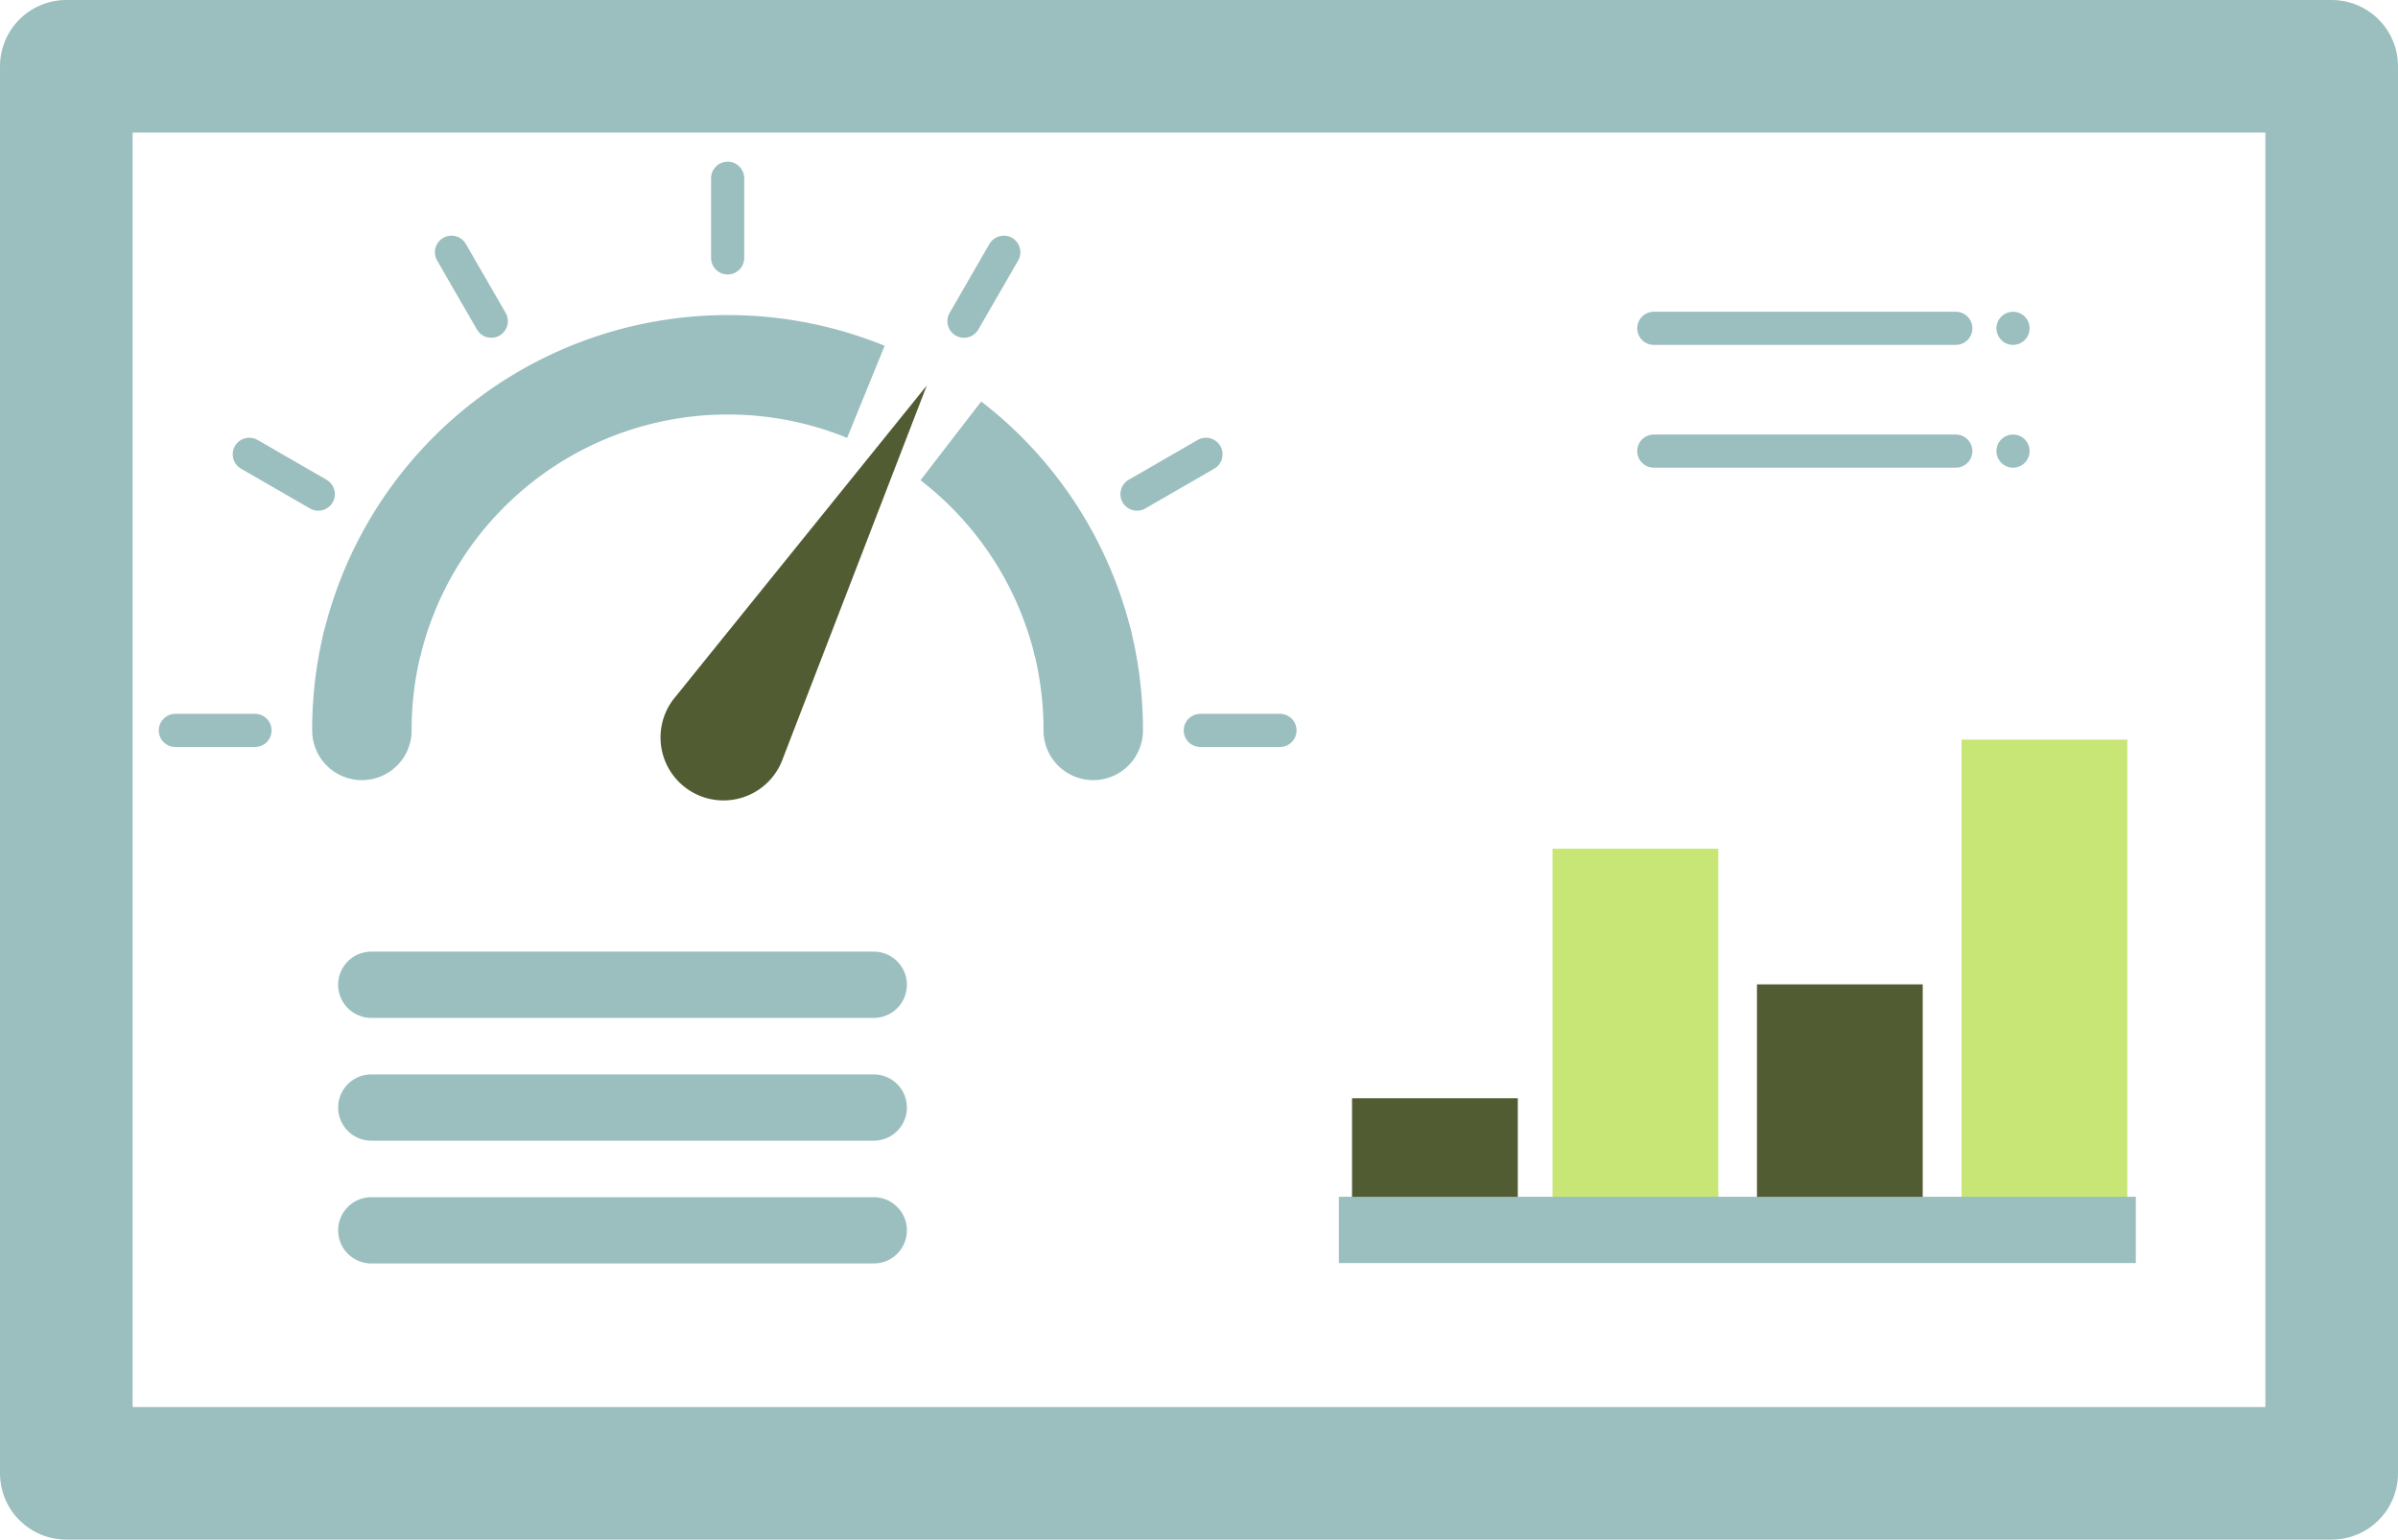 <svg xmlns="http://www.w3.org/2000/svg" width="72.337" height="46.457" viewBox="0 0 72.337 46.457">
  <g id="Group_2029" data-name="Group 2029" transform="translate(0.116 0.116)">
    <rect id="Rectangle_4423" data-name="Rectangle 4423" width="68.337" height="42.457" transform="translate(1.884 1.884)" fill="none" stroke="#9bbebf" stroke-linejoin="round" stroke-width="4"/>
    <path id="Path_2011" data-name="Path 2011" d="M34.569,20.533a11.065,11.065,0,0,1,.3,2.583" transform="translate(-2.007 -1.192)" fill="none" stroke="#9bbebf" stroke-linecap="round" stroke-linejoin="round" stroke-width="3"/>
    <path id="Path_2012" data-name="Path 2012" d="M30.328,14a11.037,11.037,0,0,1,3.995,6.157" transform="translate(-1.761 -0.813)" fill="none" stroke="#9bbebf" stroke-linejoin="round" stroke-width="3"/>
    <path id="Path_2013" data-name="Path 2013" d="M11.789,20.012a11.043,11.043,0,0,1,14.9-7.633" transform="translate(-0.685 -0.672)" fill="none" stroke="#9bbebf" stroke-width="3"/>
    <path id="Path_2014" data-name="Path 2014" d="M11.467,23.116a11.073,11.073,0,0,1,.3-2.584" transform="translate(-0.666 -1.192)" fill="none" stroke="#9bbebf" stroke-linecap="round" stroke-linejoin="round" stroke-width="3"/>
    <line id="Line_873" data-name="Line 873" x2="2.403" transform="translate(5.173 21.924)" fill="none" stroke="#9bbebf" stroke-linecap="round" stroke-linejoin="round" stroke-width="1"/>
    <line id="Line_874" data-name="Line 874" x2="2.081" y2="1.201" transform="translate(7.404 13.593)" fill="none" stroke="#9bbebf" stroke-linecap="round" stroke-linejoin="round" stroke-width="1"/>
    <line id="Line_875" data-name="Line 875" x2="1.201" y2="2.081" transform="translate(13.503 7.495)" fill="none" stroke="#9bbebf" stroke-linecap="round" stroke-linejoin="round" stroke-width="1"/>
    <line id="Line_876" data-name="Line 876" y2="2.403" transform="translate(21.834 5.263)" fill="none" stroke="#9bbebf" stroke-linecap="round" stroke-linejoin="round" stroke-width="1"/>
    <line id="Line_877" data-name="Line 877" x1="1.201" y2="2.081" transform="translate(28.963 7.495)" fill="none" stroke="#9bbebf" stroke-linecap="round" stroke-linejoin="round" stroke-width="1"/>
    <line id="Line_878" data-name="Line 878" x1="2.081" y2="1.201" transform="translate(34.182 13.593)" fill="none" stroke="#9bbebf" stroke-linecap="round" stroke-linejoin="round" stroke-width="1"/>
    <line id="Line_879" data-name="Line 879" x1="2.403" transform="translate(36.092 21.924)" fill="none" stroke="#9bbebf" stroke-linecap="round" stroke-linejoin="round" stroke-width="1"/>
    <path id="Path_2015" data-name="Path 2015" d="M21.42,21.692l7.64-9.466L24.683,23.575a1.9,1.9,0,1,1-3.263-1.884" transform="translate(-1.219 -0.71)" fill="#515c33"/>
    <line id="Line_881" data-name="Line 881" x2="15.157" transform="translate(11.084 29.599)" fill="none" stroke="#9bbebf" stroke-linecap="round" stroke-width="2"/>
    <line id="Line_882" data-name="Line 882" x2="15.157" transform="translate(11.084 33.304)" fill="none" stroke="#9bbebf" stroke-linecap="round" stroke-width="2"/>
    <line id="Line_883" data-name="Line 883" x2="15.157" transform="translate(11.084 37.009)" fill="none" stroke="#9bbebf" stroke-linecap="round" stroke-width="2"/>
    <line id="Line_884" data-name="Line 884" x2="9.11" transform="translate(49.772 9.791)" fill="none" stroke="#9bbebf" stroke-linecap="round" stroke-width="1"/>
    <line id="Line_885" data-name="Line 885" x2="9.11" transform="translate(49.772 13.496)" fill="none" stroke="#9bbebf" stroke-linecap="round" stroke-width="1"/>
    <line id="Line_886" data-name="Line 886" transform="translate(60.608 13.496)" fill="none" stroke="#9bbebf" stroke-linecap="round" stroke-width="1"/>
    <line id="Line_887" data-name="Line 887" transform="translate(60.608 9.791)" fill="none" stroke="#9bbebf" stroke-linecap="round" stroke-width="1"/>
    <line id="Line_888" data-name="Line 888" y1="3.705" transform="translate(43.169 33.023)" fill="none" stroke="#515c33" stroke-width="5"/>
    <line id="Line_889" data-name="Line 889" y1="11.234" transform="translate(49.217 25.494)" fill="none" stroke="#c8e675" stroke-width="5"/>
    <path id="Path_2016" data-name="Path 2016" d="M0,7.141V0" transform="translate(55.384 29.587)" fill="none" stroke="#515c33" stroke-width="5"/>
    <line id="Line_891" data-name="Line 891" y1="14.526" transform="translate(61.556 22.202)" fill="none" stroke="#c8e675" stroke-width="5"/>
    <line id="Line_892" data-name="Line 892" x2="24.04" transform="translate(40.272 36.997)" fill="none" stroke="#9bbebf" stroke-width="2"/>
  </g>
</svg>
